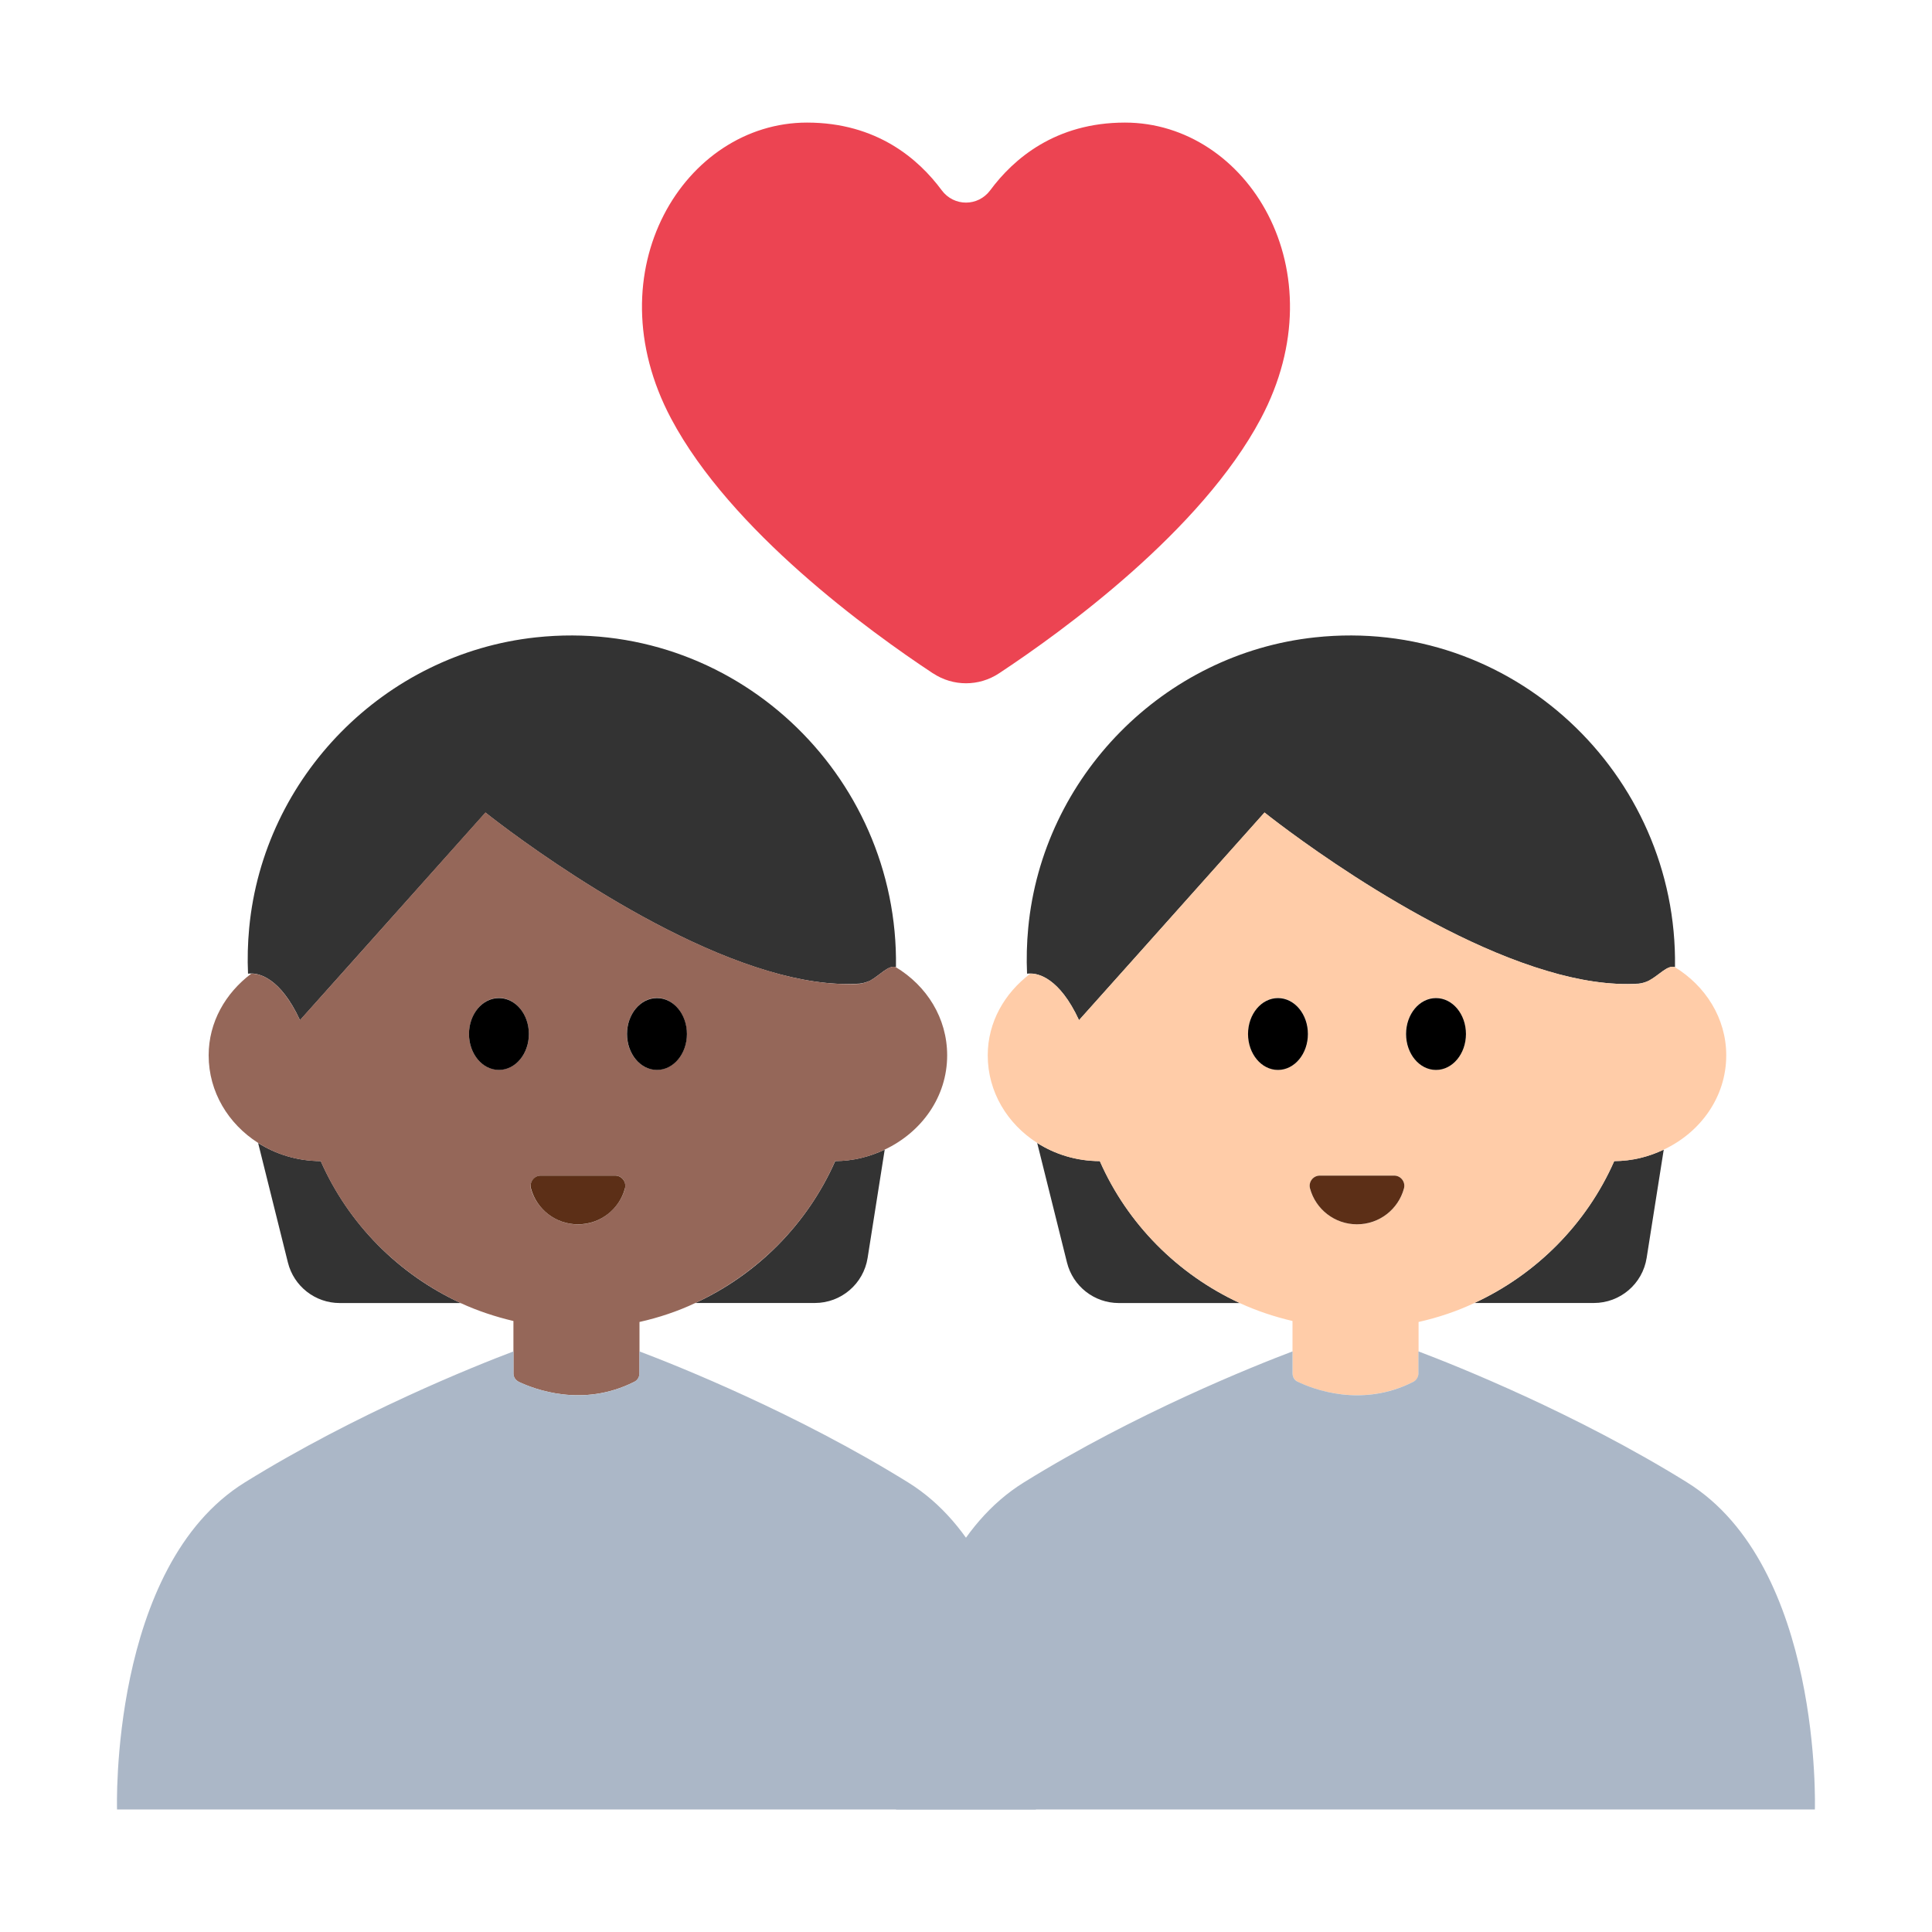<?xml version="1.0" encoding="UTF-8"?><svg id="Layer_1" xmlns="http://www.w3.org/2000/svg" viewBox="0 0 40 40"><g><g><g><g><path d="M6.64,24.039c-.48-.002-.926-.14-1.296-.375l.617,2.476c.123,.492,.565,.838,1.073,.838h2.505c-1.289-.593-2.324-1.639-2.898-2.939Z" style="fill:#333;"/><path d="M14.394,26.977h2.477c.544,0,1.007-.396,1.092-.933l.354-2.242c-.31,.146-.655,.235-1.025,.237-.574,1.299-1.609,2.346-2.898,2.939Z" style="fill:#333;"/><path d="M6.211,21.123l1.189-1.33,2.652-2.968s3.051,2.448,5.845,3.277c.66,.196,1.307,.302,1.895,.263,.068-.005,.146-.028,.223-.061,.203-.114,.373-.322,.529-.284l.006-0c.059-3.998-3.381-7.262-7.454-6.824-3.133,.336-5.641,2.882-5.937,6.019-.03,.319-.038,.634-.024,.944,0,0,.027-.004,.065-.004,.159-.001,.602,.081,1.011,.967Z" style="fill:#333;"/></g><path d="M18.54,20.02c-.15-.04-.32,.17-.52,.28-.08,.04-.16,.06-.23,.07-.59,.03-1.23-.07-1.89-.27-2.8-.83-5.85-3.28-5.85-3.28l-2.65,2.97-1.19,1.33c-.41-.88-.85-.97-1.01-.96-.53,.4-.88,1-.88,1.69,0,.76,.41,1.42,1.02,1.81,.37,.24,.82,.38,1.3,.38,.57,1.3,1.61,2.34,2.9,2.94,.35,.16,.71,.28,1.09,.37v1.09c0,.07,.04,.13,.11,.17,.32,.15,1.32,.54,2.39,0,.07-.03,.11-.1,.11-.18v-1.06c.4-.09,.79-.22,1.15-.39,1.29-.6,2.33-1.64,2.9-2.94,.37,0,.72-.09,1.03-.24,.76-.36,1.29-1.09,1.29-1.95,0-.77-.42-1.44-1.07-1.83Zm-8.21,2.13c-.34,0-.62-.33-.62-.74,0-.41,.28-.75,.62-.75,.34,0,.62,.34,.62,.75,0,.41-.28,.74-.62,.74Zm1.64,3.2c-.47,0-.86-.32-.98-.74-.03-.14,.07-.27,.21-.27h1.54c.14,0,.23,.13,.2,.27-.12,.42-.51,.74-.97,.74Zm1.63-3.2c-.34,0-.62-.33-.62-.74,0-.41,.28-.75,.62-.75,.34,0,.62,.34,.62,.75,0,.41-.28,.74-.62,.74Z" style="fill:#956759;"/><path d="M10.33,22.152c.342,0,.62-.333,.62-.744s-.277-.744-.62-.744-.62,.333-.62,.744,.277,.744,.62,.744Z"/><ellipse cx="13.602" cy="21.408" rx=".62" ry=".744"/><path d="M12.737,24.34h-1.542c-.139,0-.238,.134-.201,.268,.117,.427,.508,.74,.972,.74s.855-.313,.972-.74c.037-.134-.062-.268-.201-.268Z" style="fill:#5c2f17;"/><path d="M18.8,30.691c-2.311-1.432-4.766-2.411-5.562-2.712v.456c0,.072-.042,.141-.106,.174-1.069,.544-2.077,.151-2.396-.003-.065-.031-.104-.096-.104-.169v-.458c-.796,.301-3.251,1.28-5.562,2.712-2.805,1.738-2.647,6.772-2.647,6.772H21.447s.158-5.034-2.647-6.772Z" style="fill:#abb7c7;"/></g><g><g><path d="M22.77,24.039c-.48-.002-.926-.14-1.296-.375l.617,2.476c.123,.492,.565,.838,1.073,.838h2.505c-1.289-.593-2.324-1.639-2.898-2.939Z" style="fill:#333;"/><path d="M30.523,26.977h2.477c.544,0,1.007-.396,1.092-.933l.354-2.242c-.31,.146-.655,.235-1.025,.237-.574,1.299-1.609,2.346-2.898,2.939Z" style="fill:#333;"/><path d="M22.34,21.123l1.189-1.33,2.652-2.968s3.05,2.448,5.845,3.277c.66,.196,1.307,.302,1.895,.263,.068-.005,.146-.028,.223-.061,.203-.114,.373-.322,.529-.284l.006-0c.059-3.998-3.381-7.262-7.454-6.824-3.133,.336-5.641,2.882-5.937,6.019-.03,.319-.038,.634-.024,.944,0,0,.027-.004,.065-.004,.159-.001,.602,.081,1.011,.967Z" style="fill:#333;"/></g><path d="M34.67,20.02c-.15-.04-.32,.17-.53,.28-.07,.04-.15,.06-.22,.07-.59,.03-1.23-.07-1.89-.27-2.8-.83-5.85-3.28-5.85-3.28l-2.65,2.97-1.19,1.33c-.41-.88-.85-.97-1.01-.96-.53,.4-.88,1-.88,1.69,0,.76,.41,1.42,1.02,1.81,.37,.24,.82,.38,1.3,.38,.57,1.3,1.61,2.34,2.9,2.94,.35,.16,.71,.28,1.09,.37v1.09c0,.07,.04,.13,.11,.17,.31,.15,1.32,.54,2.39,0,.07-.03,.11-.1,.11-.18v-1.06c.4-.09,.79-.22,1.15-.39,1.29-.6,2.33-1.64,2.9-2.94,.37,0,.72-.09,1.03-.24,.76-.36,1.29-1.09,1.29-1.95,0-.77-.43-1.44-1.07-1.83Zm-8.21,2.13c-.34,0-.62-.33-.62-.74,0-.41,.28-.75,.62-.75,.34,0,.62,.34,.62,.75,0,.41-.28,.74-.62,.74Zm1.64,3.2c-.47,0-.86-.32-.98-.74-.03-.14,.07-.27,.2-.27h1.55c.14,0,.23,.13,.2,.27-.12,.42-.51,.74-.97,.74Zm1.63-3.2c-.34,0-.62-.33-.62-.74,0-.41,.28-.75,.62-.75,.34,0,.62,.34,.62,.75,0,.41-.28,.74-.62,.74Z" style="fill:#ffcca8;"/><ellipse cx="26.459" cy="21.408" rx=".62" ry=".744"/><path d="M29.731,22.152c.342,0,.62-.333,.62-.744s-.277-.744-.62-.744-.62,.333-.62,.744,.277,.744,.62,.744Z"/><path d="M28.866,24.34h-1.542c-.139,0-.238,.134-.201,.268,.117,.427,.508,.74,.972,.74s.855-.313,.972-.74c.037-.134-.062-.268-.201-.268Z" style="fill:#5c2f17;"/><path d="M34.929,30.691c-2.311-1.432-4.766-2.411-5.562-2.712v.456c0,.072-.042,.141-.106,.174-1.069,.544-2.077,.151-2.396-.003-.065-.031-.104-.096-.104-.169v-.458c-.796,.301-3.251,1.28-5.562,2.712-2.805,1.738-2.647,6.772-2.647,6.772h19.023s.158-5.034-2.647-6.772Z" style="fill:#abb7c7;"/></g></g><path d="M19.318,13.941c.415,.274,.95,.274,1.365,0,1.317-.87,4.186-2.948,5.421-5.274,1.629-3.069-.284-6.129-2.813-6.129-1.442,0-2.309,.753-2.789,1.401-.253,.341-.752,.341-1.005,0-.479-.648-1.347-1.401-2.789-1.401-2.528,0-4.442,3.061-2.813,6.129,1.235,2.326,4.105,4.404,5.421,5.274Z" style="fill:#ec4452;"/></g><rect width="40" height="40" style="fill:none;"/></svg>
